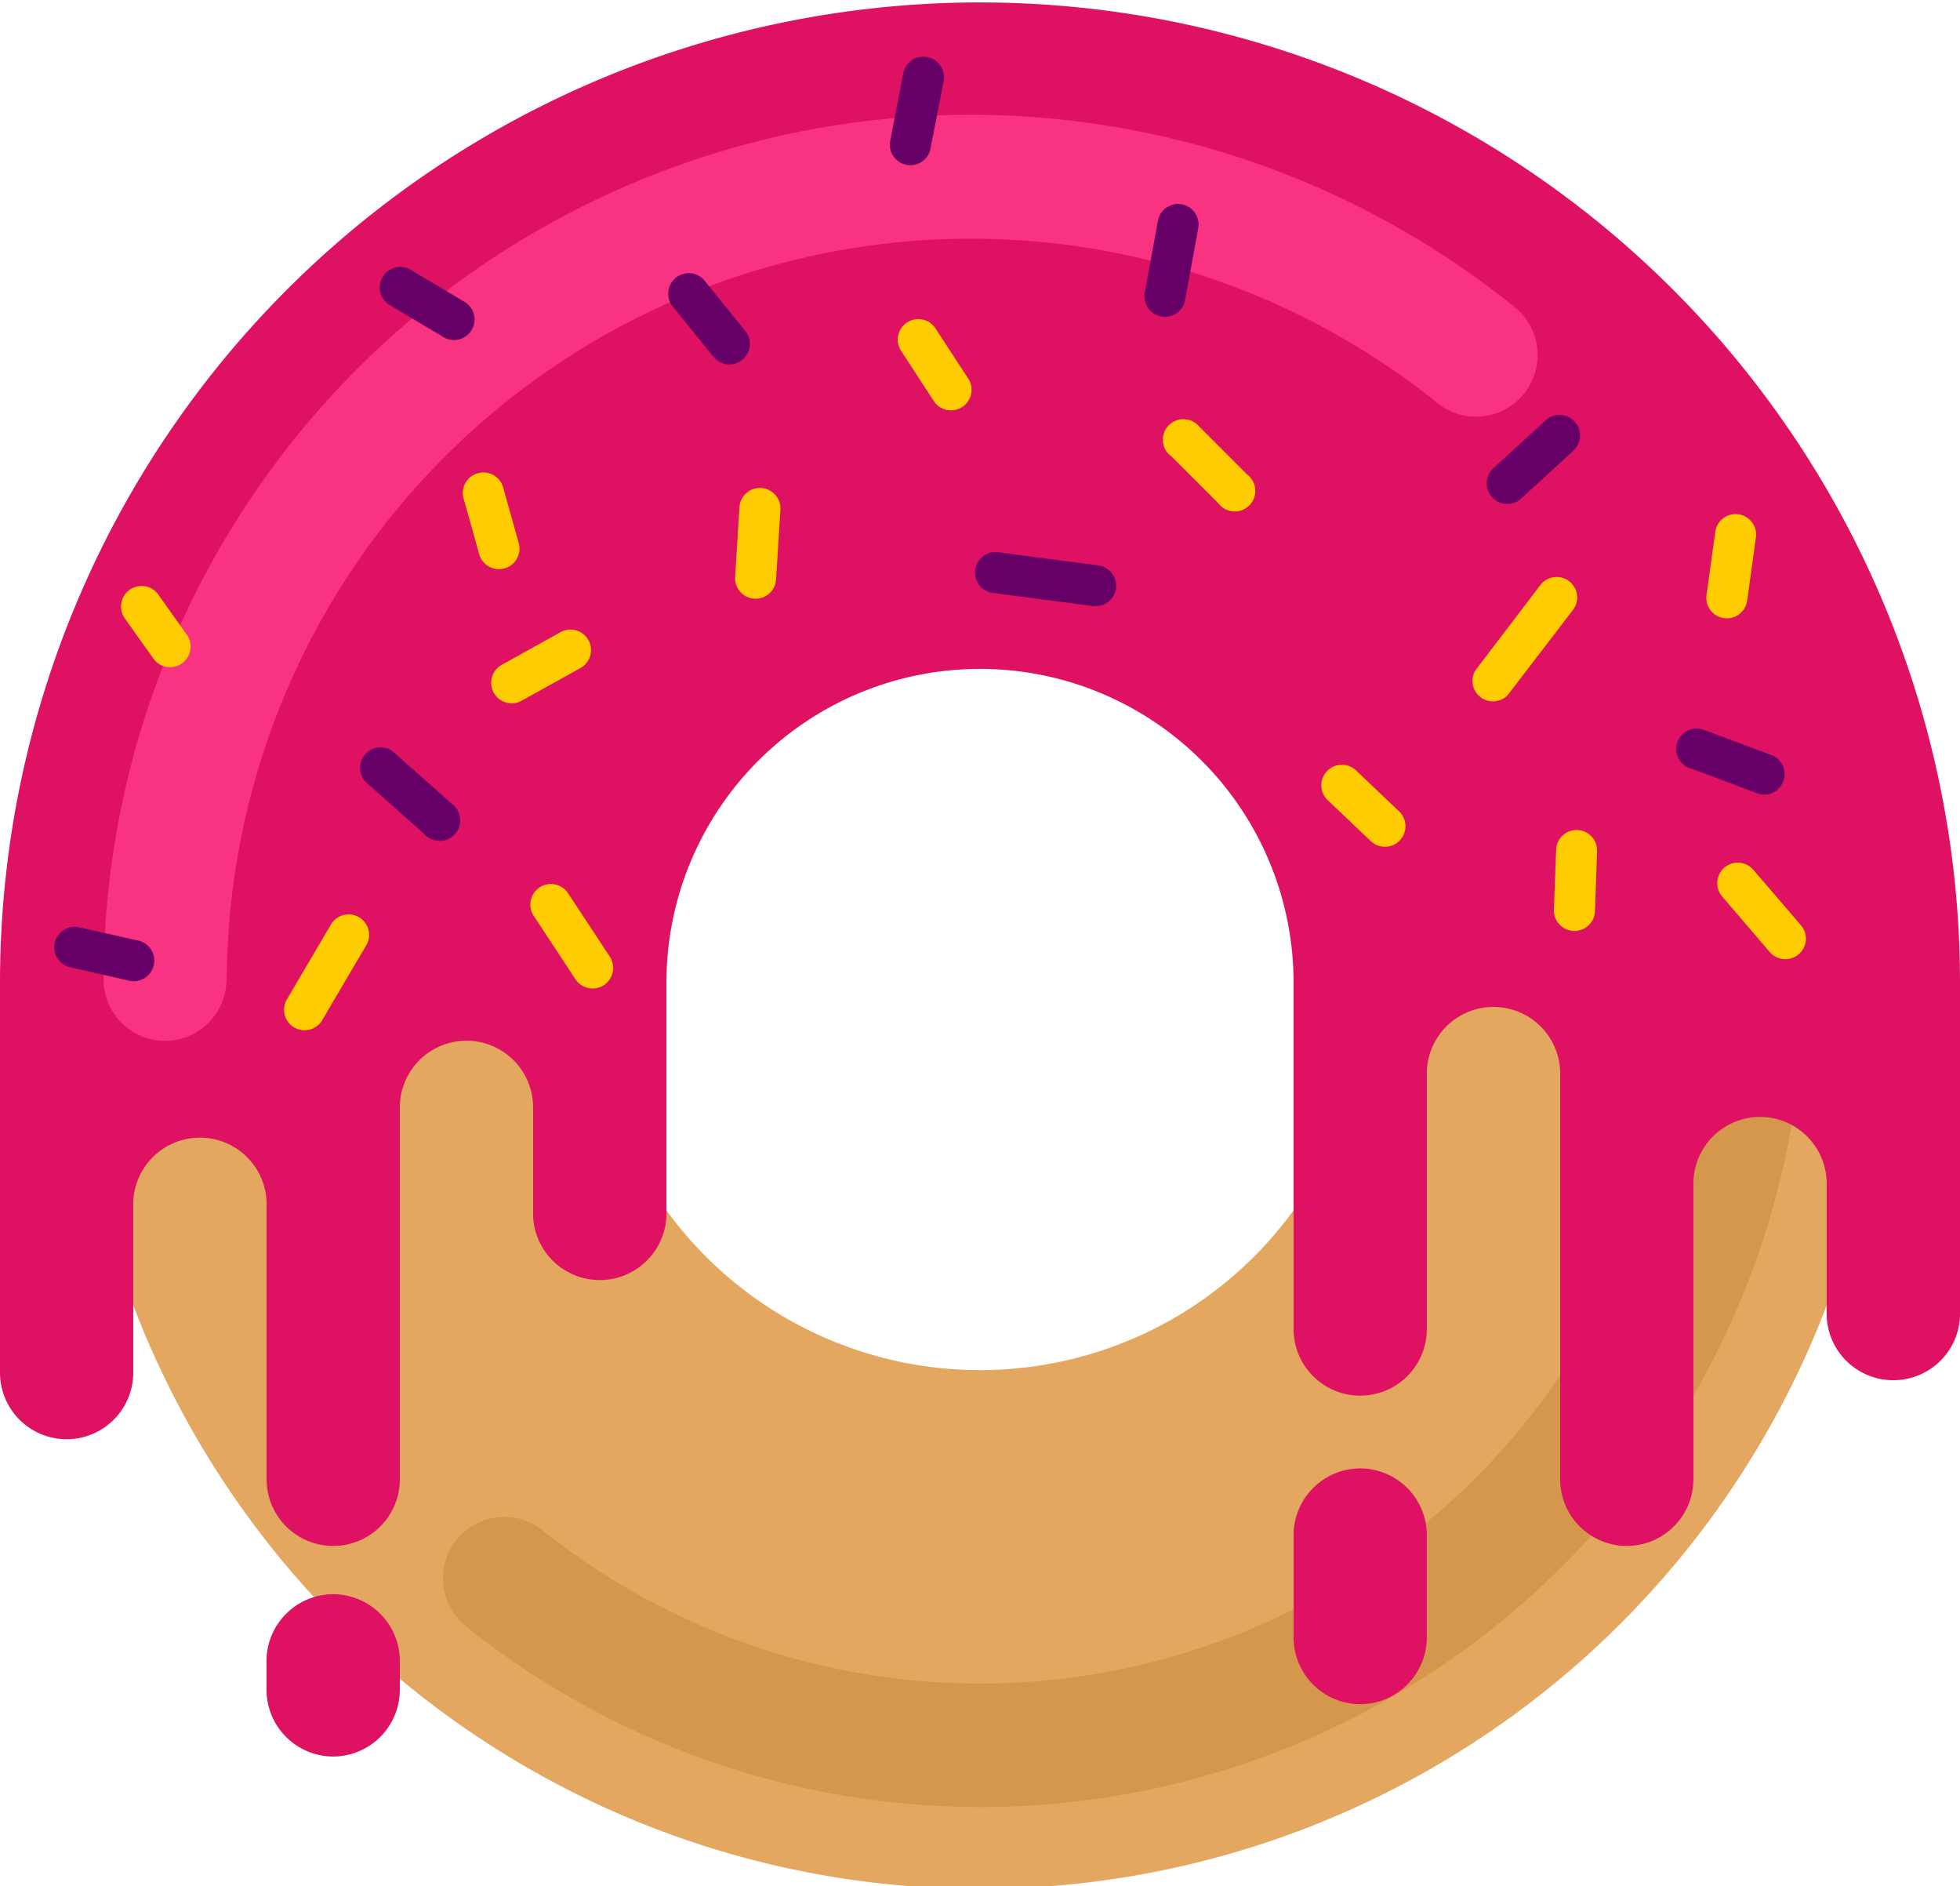 <svg id="publicdomainvectors.org" xmlns="http://www.w3.org/2000/svg" viewBox="0 0 257.4 247.67"><defs><style>.cls-1{fill:#e3a75f;}.cls-1,.cls-2,.cls-3,.cls-4,.cls-5,.cls-6{fill-rule:evenodd;}.cls-2{fill:#d4974c;}.cls-3{fill:#de1163;}.cls-4{fill:#fa3282;}.cls-5{fill:#fc0;}.cls-6{fill:#606;}</style></defs><title>donuts</title><path class="cls-1" d="M128.7,10a119,119,0,1,1-119,119,119,119,0,0,1,119-119Zm0,68.07A50.91,50.91,0,1,0,179.61,129,50.91,50.91,0,0,0,128.7,78.11Z"/><path class="cls-2" d="M220.68,129a8.11,8.11,0,0,1,16.22,0A108.12,108.12,0,0,1,61.2,213.53a8.06,8.06,0,1,1,10.07-12.6A92,92,0,0,0,220.68,129Z"/><path class="cls-3" d="M43.76,209.31h0a8.78,8.78,0,0,1,8.75,8.75v3.81a8.78,8.78,0,0,1-8.75,8.75h0A8.78,8.78,0,0,1,35,221.87v-3.81a8.78,8.78,0,0,1,8.75-8.75ZM128.7.32A128.71,128.71,0,0,1,257.4,129v43.75a8.76,8.76,0,0,1-17.51,0V155.4a8.75,8.75,0,1,0-17.5,0v38.82a8.75,8.75,0,1,1-17.5,0V140.67a8.76,8.76,0,0,0-17.51,0v33.82a8.75,8.75,0,0,1-17.5,0V129a41.18,41.18,0,0,0-82.36,0v30.6a8.76,8.76,0,0,1-17.51,0V145.39a8.75,8.75,0,0,0-17.5,0v48.83a8.75,8.75,0,0,1-17.5,0V157.83a8.76,8.76,0,0,0-17.51,0v22.38a8.75,8.75,0,0,1-17.5,0V129A128.7,128.7,0,0,1,128.7.32Zm49.93,192.47a8.78,8.78,0,0,0-8.75,8.76V215a8.78,8.78,0,0,0,8.75,8.75h0a8.78,8.78,0,0,0,8.75-8.75V201.55a8.78,8.78,0,0,0-8.75-8.76Z"/><path class="cls-4" d="M29.74,128.62a8.07,8.07,0,1,1-16.14-.06A113.82,113.82,0,0,1,198.91,40.32a8.08,8.08,0,1,1-10.13,12.6,97.74,97.74,0,0,0-159,75.7Z"/><path class="cls-5" d="M153.66,59.79A2.7,2.7,0,1,1,157.48,56l6.29,6.29A2.7,2.7,0,1,1,160,66.08l-6.29-6.29ZM16.38,81.18a2.7,2.7,0,0,1,4.4-3.13l3.83,5.39a2.7,2.7,0,0,1-4.4,3.12l-3.83-5.38Zm27.05,40.26a2.69,2.69,0,1,1,4.64,2.72l-5.72,9.72a2.69,2.69,0,1,1-4.64-2.72l5.72-9.72Zm26.67-1.17a2.69,2.69,0,0,1,4.5-3l5.47,8.31a2.69,2.69,0,1,1-4.49,3l-5.48-8.32Zm48.32-74.08a2.7,2.7,0,1,1,4.52-2.94l4.29,6.58a2.7,2.7,0,0,1-4.52,2.94l-4.29-6.58ZM60.88,65.47A2.7,2.7,0,1,1,66.08,64l2,7.15a2.7,2.7,0,1,1-5.19,1.46l-2-7.15ZM73.61,83a2.69,2.69,0,1,1,2.62,4.71L68.51,92a2.69,2.69,0,1,1-2.62-4.71L73.61,83Zm23.5-16.4a2.69,2.69,0,0,1,5.38.32l-.57,9.15a2.69,2.69,0,1,1-5.38-.31l.57-9.16Zm128.15,3.24a2.69,2.69,0,1,1,5.34.71l-1.15,8.3a2.69,2.69,0,0,1-5.34-.72l1.15-8.29Zm.91,47.87a2.69,2.69,0,1,1,4.09-3.51l6.31,7.35a2.7,2.7,0,0,1-4.1,3.51l-6.3-7.35Zm-21.81-6.14a2.69,2.69,0,1,1,5.38.19l-.28,8a2.7,2.7,0,0,1-5.39-.19l.29-8ZM174.3,105a2.7,2.7,0,0,1,3.72-3.91l5.72,5.44a2.69,2.69,0,1,1-3.72,3.9L174.3,105Zm28-28.2a2.69,2.69,0,0,1,4.26,3.3L198,91.27A2.69,2.69,0,0,1,193.77,88Z"/><path class="cls-6" d="M152.06,29a2.69,2.69,0,1,1,5.3.95l-1.72,9.43a2.69,2.69,0,1,1-5.3-.95L152.06,29ZM88.36,40.26a2.69,2.69,0,1,1,4.18-3.4l5.34,6.59a2.69,2.69,0,0,1-4.18,3.4l-5.34-6.59ZM118.6,9.77a2.7,2.7,0,1,1,5.3,1l-1.72,8.85a2.7,2.7,0,0,1-5.3-1l1.72-8.85ZM48,102.65a2.7,2.7,0,0,1,3.59-4l7.72,6.86a2.7,2.7,0,1,1-3.58,4L48,102.65Zm82.39-24.8a2.69,2.69,0,1,1,.69-5.34l13.16,1.72a2.69,2.69,0,0,1-.7,5.34l-13.15-1.72Zm72.6-22.67a2.69,2.69,0,1,1,3.63,4l-6.86,6.29a2.69,2.69,0,0,1-3.63-4l6.86-6.29Zm18.9,45.69a2.69,2.69,0,1,1,1.87-5.05l9.16,3.43a2.69,2.69,0,0,1-1.88,5l-9.15-3.43ZM9.22,127a2.69,2.69,0,0,1,1.19-5.25L18,123.46a2.7,2.7,0,1,1-1.18,5.26L9.22,127ZM51.09,40a2.7,2.7,0,0,1,2.77-4.63l7.28,4.34a2.7,2.7,0,0,1-2.76,4.63Z"/></svg>